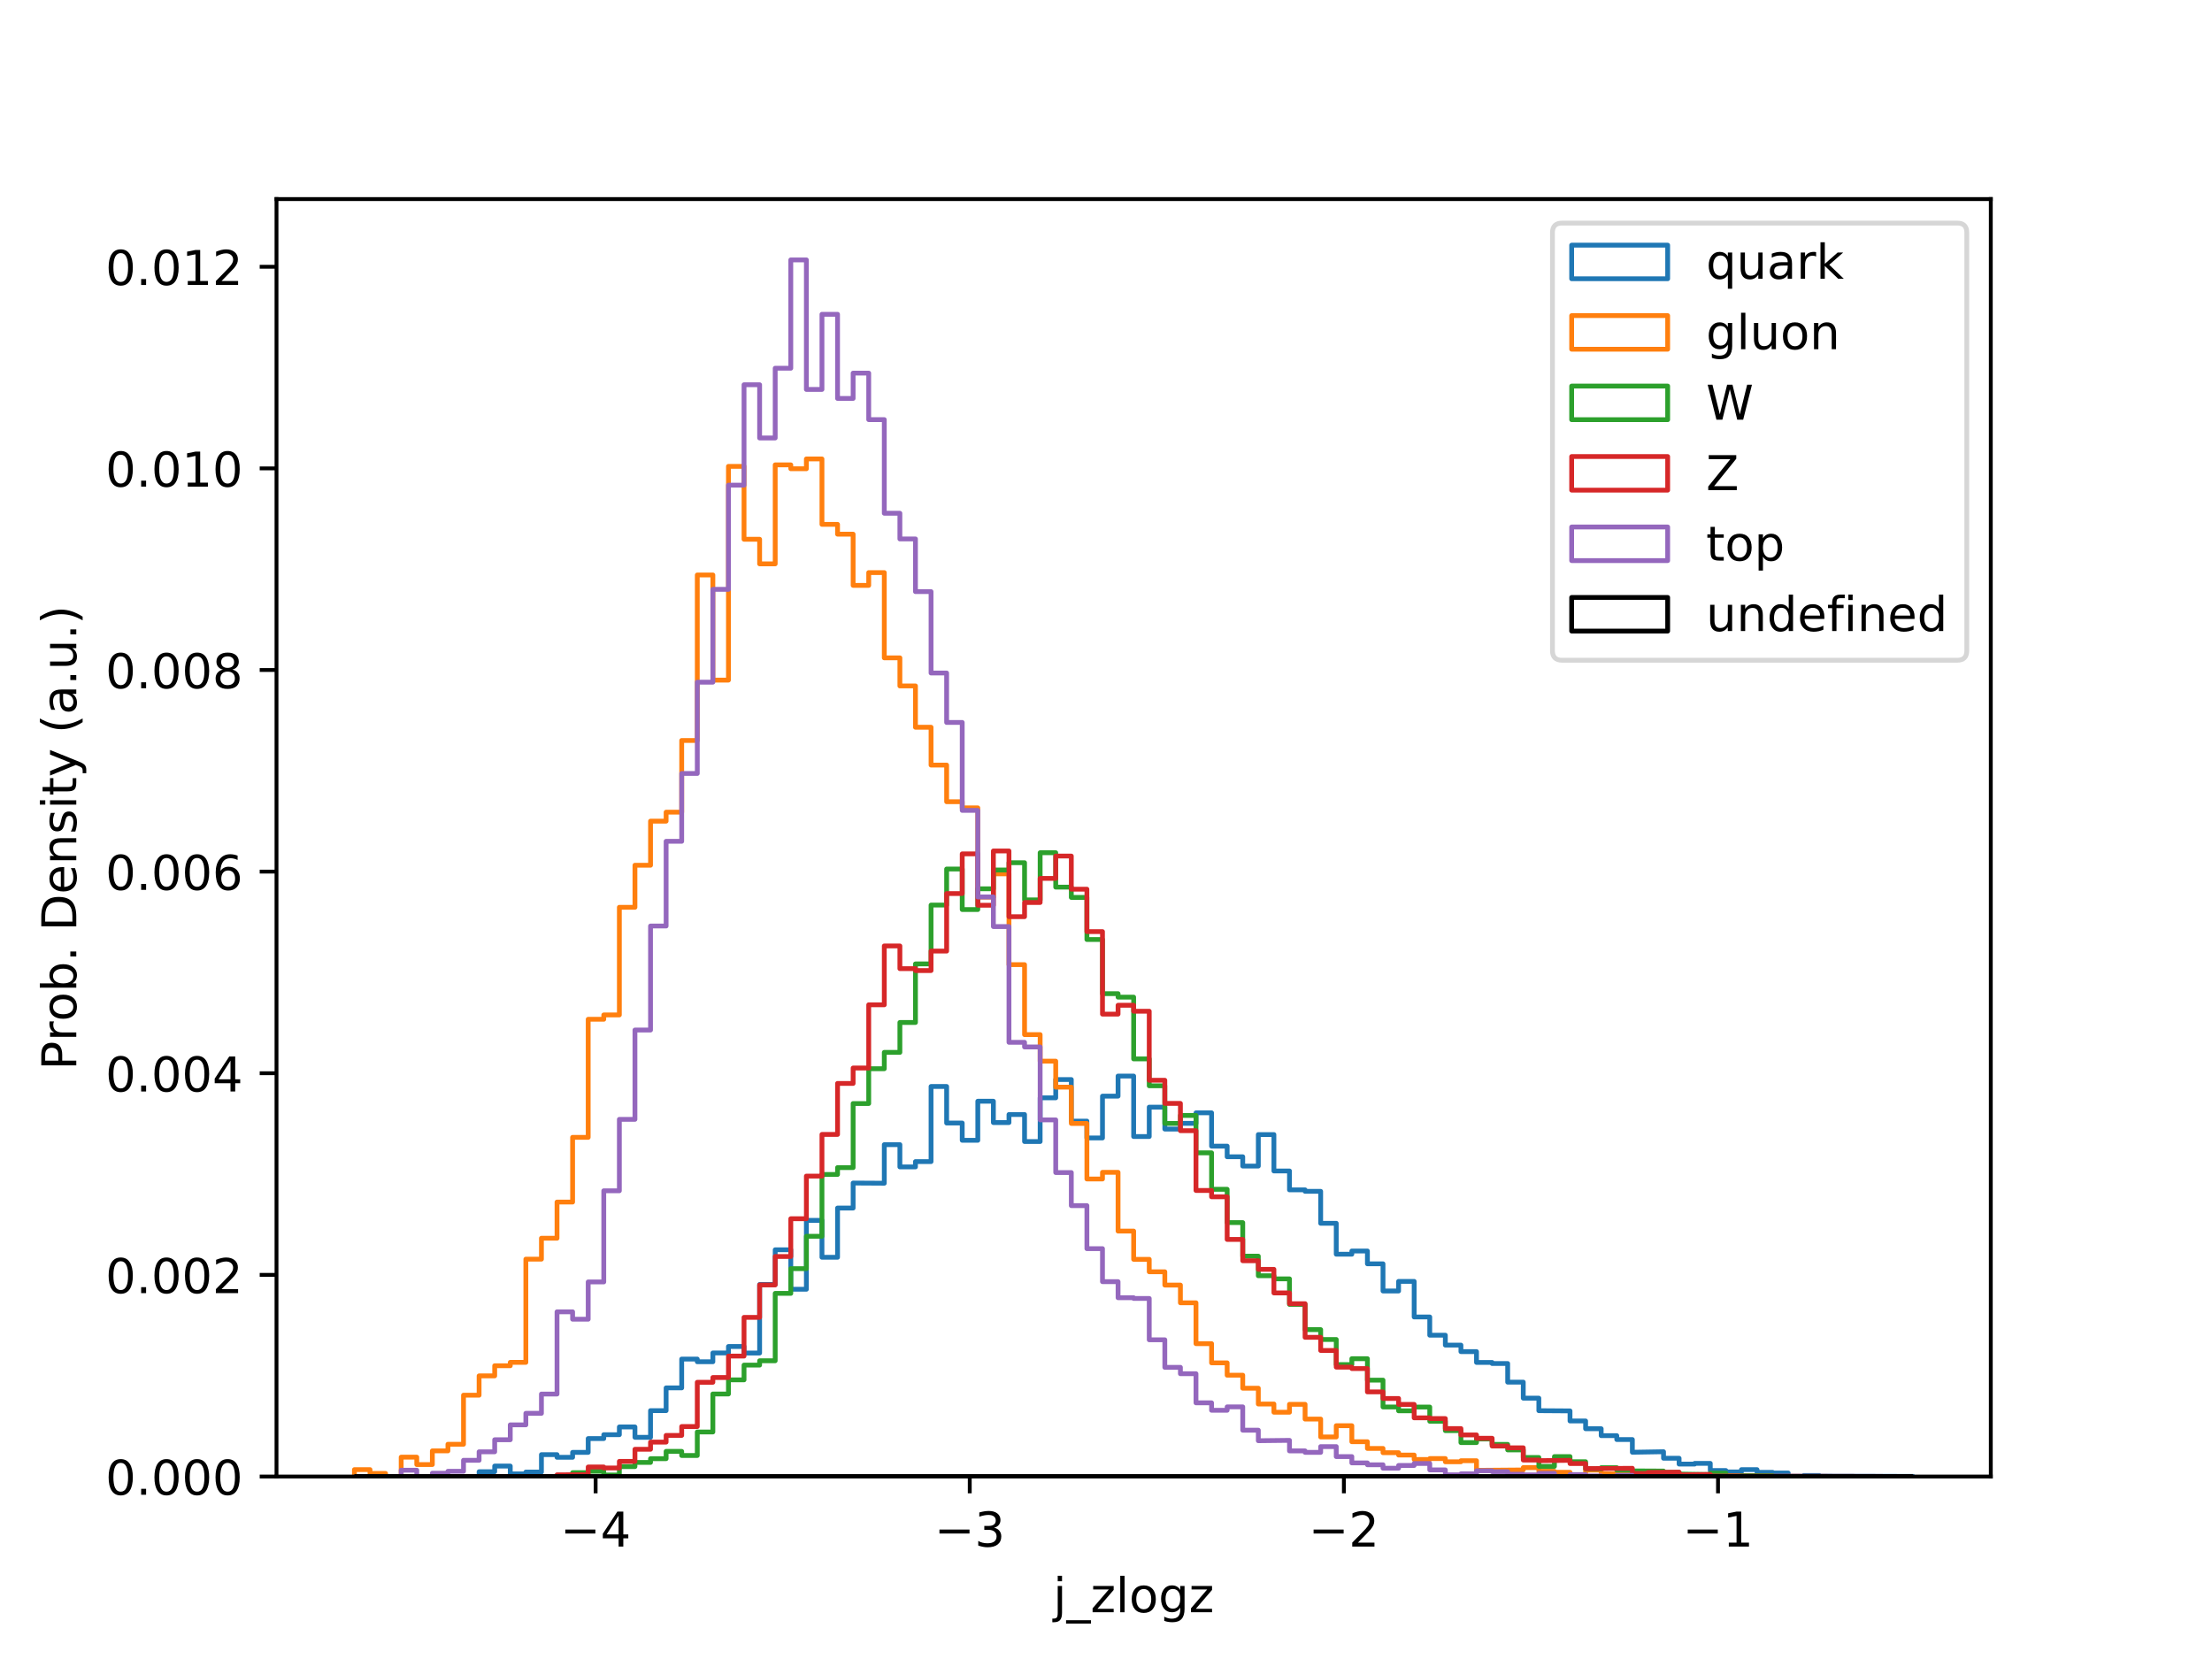 <?xml version="1.0" encoding="utf-8" standalone="no"?>
<!DOCTYPE svg PUBLIC "-//W3C//DTD SVG 1.1//EN"
  "http://www.w3.org/Graphics/SVG/1.1/DTD/svg11.dtd">
<!-- Created with matplotlib (https://matplotlib.org/) -->
<svg height="345.6pt" version="1.1" viewBox="0 0 460.8 345.6" width="460.8pt" xmlns="http://www.w3.org/2000/svg" xmlns:xlink="http://www.w3.org/1999/xlink">
 <defs>
  <style type="text/css">
*{stroke-linecap:butt;stroke-linejoin:round;}
  </style>
 </defs>
 <g id="figure_1">
  <g id="patch_1">
   <path d="M 0 345.6 
L 460.8 345.6 
L 460.8 0 
L 0 0 
z
" style="fill:#ffffff;"/>
  </g>
  <g id="axes_1">
   <g id="patch_2">
    <path d="M 57.6 307.584 
L 414.72 307.584 
L 414.72 41.472 
L 57.6 41.472 
z
" style="fill:#ffffff;"/>
   </g>
   <g id="patch_3">
    <path clip-path="url(#pee8df1a47b)" d="M 73.833 307.584 
L 99.805 307.584 
L 99.805 306.583 
L 103.052 306.583 
L 103.052 305.406 
L 106.298 305.406 
L 106.298 307.034 
L 109.545 307.034 
L 109.545 306.657 
L 112.791 306.657 
L 112.791 303.027 
L 116.038 303.027 
L 116.038 303.585 
L 119.284 303.585 
L 119.284 302.555 
L 122.531 302.555 
L 122.531 299.68 
L 125.777 299.68 
L 125.777 298.872 
L 129.024 298.872 
L 129.024 297.26 
L 132.271 297.26 
L 132.271 299.421 
L 135.517 299.421 
L 135.517 293.859 
L 138.764 293.859 
L 138.764 289.121 
L 142.01 289.121 
L 142.01 283.12 
L 145.257 283.12 
L 145.257 283.678 
L 148.503 283.678 
L 148.503 281.845 
L 151.75 281.845 
L 151.75 280.499 
L 154.996 280.499 
L 154.996 281.861 
L 158.243 281.861 
L 158.243 267.582 
L 161.489 267.582 
L 161.489 260.351 
L 164.736 260.351 
L 164.736 268.575 
L 167.983 268.575 
L 167.983 254.226 
L 171.229 254.226 
L 171.229 261.913 
L 174.476 261.913 
L 174.476 251.659 
L 177.722 251.659 
L 177.722 246.449 
L 184.215 246.486 
L 184.215 238.451 
L 187.462 238.451 
L 187.462 243.086 
L 190.708 243.086 
L 190.708 241.982 
L 193.955 241.982 
L 193.955 226.334 
L 197.201 226.334 
L 197.201 233.947 
L 200.448 233.947 
L 200.448 237.544 
L 203.695 237.544 
L 203.695 229.406 
L 206.941 229.406 
L 206.941 233.852 
L 210.188 233.852 
L 210.188 232.175 
L 213.434 232.175 
L 213.434 237.802 
L 216.681 237.802 
L 216.681 228.7 
L 219.927 228.7 
L 219.927 224.89 
L 223.174 224.89 
L 223.174 233.549 
L 226.42 233.549 
L 226.42 237.056 
L 229.667 237.056 
L 229.667 228.348 
L 232.913 228.348 
L 232.913 224.164 
L 236.16 224.164 
L 236.16 236.761 
L 239.407 236.761 
L 239.407 230.636 
L 242.653 230.636 
L 242.653 235.206 
L 245.9 235.206 
L 245.9 234.012 
L 249.146 234.012 
L 249.146 231.822 
L 252.393 231.822 
L 252.393 238.762 
L 255.639 238.762 
L 255.639 240.973 
L 258.886 240.973 
L 258.886 242.913 
L 262.132 242.913 
L 262.132 236.35 
L 265.379 236.35 
L 265.379 243.935 
L 268.625 243.935 
L 268.625 247.869 
L 271.872 247.869 
L 271.872 248.176 
L 275.119 248.176 
L 275.119 254.834 
L 278.365 254.834 
L 278.365 261.274 
L 281.612 261.274 
L 281.612 260.609 
L 284.858 260.609 
L 284.858 263.275 
L 288.105 263.275 
L 288.105 268.936 
L 291.351 268.936 
L 291.351 266.934 
L 294.598 266.934 
L 294.598 274.35 
L 297.844 274.35 
L 297.844 278.145 
L 301.091 278.145 
L 301.091 280.208 
L 304.337 280.208 
L 304.337 281.566 
L 307.584 281.566 
L 307.584 283.818 
L 310.831 283.818 
L 310.831 284.043 
L 314.077 284.043 
L 314.077 287.924 
L 317.324 287.924 
L 317.324 291.263 
L 320.57 291.263 
L 320.57 293.871 
L 327.063 293.916 
L 327.063 296.013 
L 330.31 296.013 
L 330.31 297.629 
L 333.556 297.629 
L 333.556 299.073 
L 336.803 299.073 
L 336.803 299.881 
L 340.049 299.881 
L 340.049 302.53 
L 346.543 302.42 
L 346.543 303.782 
L 349.789 303.782 
L 349.789 304.992 
L 353.036 304.992 
L 353.036 304.848 
L 356.282 304.848 
L 356.282 306.341 
L 359.529 306.341 
L 359.529 306.636 
L 362.775 306.636 
L 362.775 306.152 
L 366.022 306.152 
L 366.022 306.718 
L 369.268 306.718 
L 369.268 306.854 
L 372.515 306.854 
L 372.515 307.514 
L 375.761 307.514 
L 375.761 307.362 
L 379.008 307.362 
L 379.008 307.502 
L 398.487 307.555 
L 398.487 307.584 
" style="fill:none;stroke:#1f77b4;stroke-linejoin:miter;"/>
   </g>
   <g id="patch_4">
    <path clip-path="url(#pee8df1a47b)" d="M 73.833 307.584 
L 73.833 306.148 
L 77.079 306.148 
L 77.079 306.944 
L 80.326 306.944 
L 80.326 307.584 
L 83.572 307.584 
L 83.572 303.552 
L 86.819 303.552 
L 86.819 305.09 
L 90.065 305.09 
L 90.065 302.243 
L 93.312 302.243 
L 93.312 300.865 
L 96.559 300.865 
L 96.559 290.643 
L 99.805 290.643 
L 99.805 286.619 
L 103.052 286.619 
L 103.052 284.511 
L 106.298 284.511 
L 106.298 283.805 
L 109.545 283.805 
L 109.545 262.303 
L 112.791 262.303 
L 112.791 257.947 
L 116.038 257.947 
L 116.038 250.412 
L 119.284 250.412 
L 119.284 236.929 
L 122.531 236.929 
L 122.531 212.334 
L 125.777 212.334 
L 125.777 211.427 
L 129.024 211.427 
L 129.024 189.006 
L 132.271 189.006 
L 132.271 180.245 
L 135.517 180.245 
L 135.517 171.06 
L 138.764 171.06 
L 138.764 169.19 
L 142.01 169.19 
L 142.01 154.255 
L 145.257 154.255 
L 145.257 119.778 
L 148.503 119.778 
L 148.503 141.679 
L 151.75 141.679 
L 151.75 97.152 
L 154.996 97.152 
L 154.996 112.338 
L 158.243 112.338 
L 158.243 117.461 
L 161.489 117.461 
L 161.489 96.841 
L 164.736 96.841 
L 164.736 97.649 
L 167.983 97.649 
L 167.983 95.61 
L 171.229 95.61 
L 171.229 109.233 
L 174.476 109.233 
L 174.476 111.279 
L 177.722 111.279 
L 177.722 121.944 
L 180.969 121.944 
L 180.969 119.282 
L 184.215 119.282 
L 184.215 137.043 
L 187.462 137.043 
L 187.462 142.893 
L 190.708 142.893 
L 190.708 151.499 
L 193.955 151.499 
L 193.955 159.378 
L 197.201 159.378 
L 197.201 167.012 
L 200.448 167.012 
L 200.448 168.296 
L 203.695 168.296 
L 203.695 186.886 
L 206.941 186.886 
L 206.941 182.033 
L 210.188 182.033 
L 210.188 200.955 
L 213.434 200.955 
L 213.434 215.529 
L 216.681 215.529 
L 216.681 221.059 
L 219.927 221.059 
L 219.927 226.473 
L 223.174 226.473 
L 223.174 234.037 
L 226.42 234.037 
L 226.42 245.604 
L 229.667 245.604 
L 229.667 244.218 
L 232.913 244.218 
L 232.913 256.454 
L 236.16 256.454 
L 236.16 262.34 
L 239.407 262.34 
L 239.407 264.932 
L 242.653 264.932 
L 242.653 267.705 
L 245.9 267.705 
L 245.9 271.397 
L 249.146 271.397 
L 249.146 279.908 
L 252.393 279.908 
L 252.393 283.908 
L 255.639 283.908 
L 255.639 286.48 
L 258.886 286.48 
L 258.886 289.191 
L 262.132 289.191 
L 262.132 292.481 
L 265.379 292.481 
L 265.379 294.191 
L 268.625 294.191 
L 268.625 292.546 
L 271.872 292.546 
L 271.872 295.619 
L 275.119 295.619 
L 275.119 299.343 
L 278.365 299.343 
L 278.365 297.001 
L 281.612 297.001 
L 281.612 300.336 
L 284.858 300.336 
L 284.858 301.735 
L 288.105 301.735 
L 288.105 302.621 
L 291.351 302.621 
L 291.351 303.113 
L 294.598 303.113 
L 294.598 304.032 
L 297.844 304.032 
L 297.844 303.847 
L 301.091 303.847 
L 301.091 304.512 
L 304.337 304.512 
L 304.337 304.298 
L 307.584 304.298 
L 307.584 306.296 
L 317.324 306.218 
L 317.324 305.726 
L 320.57 305.726 
L 320.57 306.501 
L 323.817 306.501 
L 323.817 306.71 
L 327.063 306.71 
L 327.063 307.223 
L 330.31 307.223 
L 330.31 306.243 
L 333.556 306.243 
L 333.556 307.01 
L 343.296 307.104 
L 343.296 307.285 
L 346.543 307.285 
L 346.543 307.584 
L 349.789 307.584 
L 349.789 307.395 
L 356.282 307.412 
L 356.282 307.584 
L 359.529 307.584 
L 359.529 307.428 
L 366.022 307.486 
L 366.022 307.584 
L 398.487 307.584 
L 398.487 307.584 
" style="fill:none;stroke:#ff7f0e;stroke-linejoin:miter;"/>
   </g>
   <g id="patch_5">
    <path clip-path="url(#pee8df1a47b)" d="M 73.833 307.584 
L 119.284 307.584 
L 119.284 306.78 
L 122.531 306.78 
L 122.531 306.485 
L 125.777 306.485 
L 125.777 307.268 
L 129.024 307.268 
L 129.024 305.521 
L 132.271 305.521 
L 132.271 304.651 
L 135.517 304.651 
L 135.517 303.868 
L 138.764 303.868 
L 138.764 302.346 
L 142.01 302.346 
L 142.01 303.207 
L 145.257 303.207 
L 145.257 298.306 
L 148.503 298.306 
L 148.503 290.393 
L 151.75 290.393 
L 151.75 287.448 
L 154.996 287.448 
L 154.996 284.375 
L 158.243 284.375 
L 158.243 283.473 
L 161.489 283.473 
L 161.489 269.436 
L 164.736 269.436 
L 164.736 264.284 
L 167.983 264.284 
L 167.983 257.541 
L 171.229 257.541 
L 171.229 244.661 
L 174.476 244.661 
L 174.476 243.233 
L 177.722 243.233 
L 177.722 229.886 
L 180.969 229.886 
L 180.969 222.634 
L 184.215 222.634 
L 184.215 219.225 
L 187.462 219.225 
L 187.462 213.002 
L 190.708 213.002 
L 190.708 200.799 
L 193.955 200.799 
L 193.955 188.543 
L 197.201 188.543 
L 197.201 181.032 
L 200.448 181.032 
L 200.448 189.474 
L 203.695 189.474 
L 203.695 185.146 
L 206.941 185.146 
L 206.941 181.237 
L 210.188 181.237 
L 210.188 179.715 
L 213.434 179.715 
L 213.434 187.46 
L 216.681 187.46 
L 216.681 177.636 
L 219.927 177.636 
L 219.927 184.806 
L 223.174 184.806 
L 223.174 186.951 
L 226.42 186.951 
L 226.42 195.717 
L 229.667 195.717 
L 229.667 206.997 
L 232.913 206.997 
L 232.913 207.723 
L 236.16 207.723 
L 236.16 220.587 
L 239.407 220.587 
L 239.407 226.194 
L 242.653 226.194 
L 242.653 234.029 
L 245.9 234.029 
L 245.9 232.367 
L 249.146 232.367 
L 249.146 240.157 
L 252.393 240.157 
L 252.393 247.75 
L 255.639 247.75 
L 255.639 254.69 
L 258.886 254.69 
L 258.886 261.684 
L 262.132 261.684 
L 262.132 265.761 
L 265.379 265.761 
L 265.379 266.413 
L 268.625 266.413 
L 268.625 271.733 
L 271.872 271.733 
L 271.872 276.984 
L 275.119 276.984 
L 275.119 279.039 
L 278.365 279.039 
L 278.365 284.265 
L 281.612 284.265 
L 281.612 283.042 
L 284.858 283.042 
L 284.858 287.505 
L 288.105 287.505 
L 288.105 293.096 
L 291.351 293.096 
L 291.351 293.9 
L 294.598 293.9 
L 294.598 293.112 
L 297.844 293.112 
L 297.844 296.07 
L 301.091 296.07 
L 301.091 298.027 
L 304.337 298.027 
L 304.337 300.516 
L 307.584 300.516 
L 307.584 299.77 
L 310.831 299.77 
L 310.831 300.894 
L 314.077 300.894 
L 314.077 302.042 
L 317.324 302.042 
L 317.324 303.617 
L 320.57 303.617 
L 320.57 305.472 
L 323.817 305.472 
L 323.817 303.433 
L 327.063 303.433 
L 327.063 304.503 
L 330.31 304.503 
L 330.31 305.992 
L 333.556 305.992 
L 333.556 305.746 
L 336.803 305.746 
L 336.803 306.259 
L 340.049 306.259 
L 340.049 306.415 
L 346.543 306.448 
L 346.543 306.718 
L 349.789 306.718 
L 349.789 307.071 
L 356.282 307.182 
L 356.282 306.887 
L 359.529 306.887 
L 359.529 307.527 
L 362.775 307.527 
L 362.775 307.391 
L 369.268 307.408 
L 369.268 307.584 
L 398.487 307.584 
L 398.487 307.584 
" style="fill:none;stroke:#2ca02c;stroke-linejoin:miter;"/>
   </g>
   <g id="patch_6">
    <path clip-path="url(#pee8df1a47b)" d="M 73.833 307.584 
L 116.038 307.584 
L 116.038 307.235 
L 122.531 307.207 
L 122.531 305.603 
L 125.777 305.603 
L 125.777 305.808 
L 129.024 305.808 
L 129.024 304.434 
L 132.271 304.434 
L 132.271 301.911 
L 135.517 301.911 
L 135.517 300.418 
L 138.764 300.418 
L 138.764 299.019 
L 142.01 299.019 
L 142.01 297.173 
L 145.257 297.173 
L 145.257 287.956 
L 148.503 287.956 
L 148.503 286.96 
L 151.75 286.96 
L 151.75 282.497 
L 154.996 282.497 
L 154.996 274.432 
L 158.243 274.432 
L 158.243 267.673 
L 161.489 267.673 
L 161.489 261.749 
L 164.736 261.749 
L 164.736 253.882 
L 167.983 253.882 
L 167.983 245.005 
L 171.229 245.005 
L 171.229 236.322 
L 174.476 236.322 
L 174.476 225.698 
L 177.722 225.698 
L 177.722 222.486 
L 180.969 222.486 
L 180.969 209.319 
L 184.215 209.319 
L 184.215 197.058 
L 187.462 197.058 
L 187.462 201.784 
L 190.708 201.784 
L 190.708 202.186 
L 193.955 202.186 
L 193.955 198.129 
L 197.201 198.129 
L 197.201 186.147 
L 200.448 186.147 
L 200.448 177.878 
L 203.695 177.878 
L 203.695 188.576 
L 206.941 188.576 
L 206.941 177.271 
L 210.188 177.271 
L 210.188 190.959 
L 213.434 190.959 
L 213.434 188.005 
L 216.681 188.005 
L 216.681 182.989 
L 219.927 182.989 
L 219.927 178.333 
L 223.174 178.333 
L 223.174 185.233 
L 226.42 185.233 
L 226.42 194.072 
L 229.667 194.072 
L 229.667 211.259 
L 232.913 211.259 
L 232.913 209.413 
L 236.16 209.413 
L 236.16 210.656 
L 239.407 210.656 
L 239.407 225.037 
L 242.653 225.037 
L 242.653 229.861 
L 245.9 229.861 
L 245.9 235.546 
L 249.146 235.546 
L 249.146 247.996 
L 252.393 247.996 
L 252.393 249.317 
L 255.639 249.317 
L 255.639 258.197 
L 258.886 258.197 
L 258.886 262.635 
L 262.132 262.635 
L 262.132 264.428 
L 265.379 264.428 
L 265.379 269.342 
L 268.625 269.342 
L 268.625 271.582 
L 271.872 271.582 
L 271.872 278.588 
L 275.119 278.588 
L 275.119 281.328 
L 278.365 281.328 
L 278.365 284.798 
L 281.612 284.798 
L 281.612 285.097 
L 284.858 285.097 
L 284.858 289.954 
L 288.105 289.954 
L 288.105 291.328 
L 291.351 291.328 
L 291.351 292.567 
L 294.598 292.567 
L 294.598 295.364 
L 297.844 295.364 
L 297.844 295.516 
L 301.091 295.516 
L 301.091 297.596 
L 304.337 297.596 
L 304.337 298.921 
L 307.584 298.921 
L 307.584 299.618 
L 310.831 299.618 
L 310.831 301.234 
L 314.077 301.234 
L 314.077 301.599 
L 317.324 301.599 
L 317.324 304.151 
L 320.57 304.151 
L 320.57 304.282 
L 327.063 304.212 
L 327.063 304.885 
L 330.31 304.885 
L 330.31 305.939 
L 340.049 305.874 
L 340.049 306.952 
L 343.296 306.952 
L 343.296 306.739 
L 349.789 306.677 
L 349.789 307.244 
L 356.282 307.149 
L 356.282 307.494 
L 398.487 307.584 
L 398.487 307.584 
" style="fill:none;stroke:#d62728;stroke-linejoin:miter;"/>
   </g>
   <g id="patch_7">
    <path clip-path="url(#pee8df1a47b)" d="M 73.833 307.584 
L 83.572 307.584 
L 83.572 306.271 
L 86.819 306.271 
L 86.819 307.584 
L 90.065 307.584 
L 90.065 306.895 
L 93.312 306.895 
L 93.312 306.497 
L 96.559 306.497 
L 96.559 304.204 
L 99.805 304.204 
L 99.805 302.436 
L 103.052 302.436 
L 103.052 299.926 
L 106.298 299.926 
L 106.298 296.821 
L 109.545 296.821 
L 109.545 294.421 
L 112.791 294.421 
L 112.791 290.405 
L 116.038 290.405 
L 116.038 273.276 
L 119.284 273.276 
L 119.284 274.818 
L 122.531 274.818 
L 122.531 267.049 
L 125.777 267.049 
L 125.777 248.061 
L 129.024 248.061 
L 129.024 233.18 
L 132.271 233.18 
L 132.271 214.573 
L 135.517 214.573 
L 135.517 192.907 
L 138.764 192.907 
L 138.764 175.261 
L 142.01 175.261 
L 142.01 161.13 
L 145.257 161.13 
L 145.257 142.109 
L 148.503 142.109 
L 148.503 122.769 
L 151.75 122.769 
L 151.75 101.066 
L 154.996 101.066 
L 154.996 80.15 
L 158.243 80.15 
L 158.243 91.237 
L 161.489 91.237 
L 161.489 76.709 
L 164.736 76.709 
L 164.736 54.144 
L 167.983 54.144 
L 167.983 81.126 
L 171.229 81.126 
L 171.229 65.473 
L 174.476 65.473 
L 174.476 82.997 
L 177.722 82.997 
L 177.722 77.73 
L 180.969 77.73 
L 180.969 87.415 
L 184.215 87.415 
L 184.215 106.919 
L 187.462 106.919 
L 187.462 112.272 
L 190.708 112.272 
L 190.708 123.245 
L 193.955 123.245 
L 193.955 140.202 
L 197.201 140.202 
L 197.201 150.498 
L 200.448 150.498 
L 200.448 168.821 
L 203.695 168.821 
L 203.695 186.853 
L 206.941 186.853 
L 206.941 193.018 
L 210.188 193.018 
L 210.188 217.133 
L 213.434 217.133 
L 213.434 218.101 
L 216.681 218.101 
L 216.681 233.29 
L 219.927 233.29 
L 219.927 244.263 
L 223.174 244.263 
L 223.174 251.154 
L 226.42 251.154 
L 226.42 260.117 
L 229.667 260.117 
L 229.667 266.992 
L 232.913 266.992 
L 232.913 270.339 
L 236.16 270.339 
L 236.16 270.491 
L 239.407 270.491 
L 239.407 279.105 
L 242.653 279.105 
L 242.653 284.843 
L 245.9 284.843 
L 245.9 286.172 
L 249.146 286.172 
L 249.146 292.235 
L 252.393 292.235 
L 252.393 293.785 
L 255.639 293.785 
L 255.639 293.076 
L 258.886 293.076 
L 258.886 297.936 
L 262.132 297.936 
L 262.132 300.127 
L 268.625 300.053 
L 268.625 302.247 
L 271.872 302.247 
L 271.872 302.555 
L 275.119 302.555 
L 275.119 301.353 
L 278.365 301.353 
L 278.365 303.433 
L 281.612 303.433 
L 281.612 304.75 
L 284.858 304.75 
L 284.858 305.139 
L 288.105 305.139 
L 288.105 305.853 
L 291.351 305.853 
L 291.351 305.283 
L 294.598 305.283 
L 294.598 304.869 
L 297.844 304.869 
L 297.844 306.206 
L 301.091 306.206 
L 301.091 307.231 
L 304.337 307.231 
L 304.337 307.026 
L 307.584 307.026 
L 307.584 306.386 
L 310.831 306.386 
L 310.831 306.563 
L 314.077 306.563 
L 314.077 307.112 
L 317.324 307.112 
L 317.324 307.239 
L 320.57 307.239 
L 320.57 306.932 
L 323.817 306.932 
L 323.817 307.584 
L 327.063 307.584 
L 327.063 307.178 
L 330.31 307.178 
L 330.31 307.469 
L 333.556 307.469 
L 333.556 307.584 
L 336.803 307.584 
L 336.803 307.342 
L 340.049 307.342 
L 340.049 307.584 
L 398.487 307.584 
L 398.487 307.584 
" style="fill:none;stroke:#9467bd;stroke-linejoin:miter;"/>
   </g>
   <g id="patch_8">
    <path clip-path="url(#pee8df1a47b)" d="M 73.833 307.584 
L 398.487 307.584 
L 398.487 307.584 
" style="fill:none;stroke:#000000;stroke-linejoin:miter;"/>
   </g>
   <g id="matplotlib.axis_1">
    <g id="xtick_1">
     <g id="line2d_1">
      <defs>
       <path d="M 0 0 
L 0 3.5 
" id="m08883a628c" style="stroke:#000000;stroke-width:0.8;"/>
      </defs>
      <g>
       <use style="stroke:#000000;stroke-width:0.8;" x="124.078" xlink:href="#m08883a628c" y="307.584"/>
      </g>
     </g>
     <g id="text_1">
      <!-- −4 -->
      <defs>
       <path d="M 10.594 35.5 
L 73.188 35.5 
L 73.188 27.203 
L 10.594 27.203 
z
" id="DejaVuSans-8722"/>
       <path d="M 37.797 64.312 
L 12.891 25.391 
L 37.797 25.391 
z
M 35.203 72.906 
L 47.609 72.906 
L 47.609 25.391 
L 58.016 25.391 
L 58.016 17.188 
L 47.609 17.188 
L 47.609 0 
L 37.797 0 
L 37.797 17.188 
L 4.891 17.188 
L 4.891 26.703 
z
" id="DejaVuSans-52"/>
      </defs>
      <g transform="translate(116.707 322.182)scale(0.1 -0.1)">
       <use xlink:href="#DejaVuSans-8722"/>
       <use x="83.789" xlink:href="#DejaVuSans-52"/>
      </g>
     </g>
    </g>
    <g id="xtick_2">
     <g id="line2d_2">
      <g>
       <use style="stroke:#000000;stroke-width:0.8;" x="202.017" xlink:href="#m08883a628c" y="307.584"/>
      </g>
     </g>
     <g id="text_2">
      <!-- −3 -->
      <defs>
       <path d="M 40.578 39.312 
Q 47.656 37.797 51.625 33 
Q 55.609 28.219 55.609 21.188 
Q 55.609 10.406 48.188 4.484 
Q 40.766 -1.422 27.094 -1.422 
Q 22.516 -1.422 17.656 -0.516 
Q 12.797 0.391 7.625 2.203 
L 7.625 11.719 
Q 11.719 9.328 16.594 8.109 
Q 21.484 6.891 26.812 6.891 
Q 36.078 6.891 40.938 10.547 
Q 45.797 14.203 45.797 21.188 
Q 45.797 27.641 41.281 31.266 
Q 36.766 34.906 28.719 34.906 
L 20.219 34.906 
L 20.219 43.016 
L 29.109 43.016 
Q 36.375 43.016 40.234 45.922 
Q 44.094 48.828 44.094 54.297 
Q 44.094 59.906 40.109 62.906 
Q 36.141 65.922 28.719 65.922 
Q 24.656 65.922 20.016 65.031 
Q 15.375 64.156 9.812 62.312 
L 9.812 71.094 
Q 15.438 72.656 20.344 73.438 
Q 25.25 74.219 29.594 74.219 
Q 40.828 74.219 47.359 69.109 
Q 53.906 64.016 53.906 55.328 
Q 53.906 49.266 50.438 45.094 
Q 46.969 40.922 40.578 39.312 
z
" id="DejaVuSans-51"/>
      </defs>
      <g transform="translate(194.646 322.182)scale(0.1 -0.1)">
       <use xlink:href="#DejaVuSans-8722"/>
       <use x="83.789" xlink:href="#DejaVuSans-51"/>
      </g>
     </g>
    </g>
    <g id="xtick_3">
     <g id="line2d_3">
      <g>
       <use style="stroke:#000000;stroke-width:0.8;" x="279.956" xlink:href="#m08883a628c" y="307.584"/>
      </g>
     </g>
     <g id="text_3">
      <!-- −2 -->
      <defs>
       <path d="M 19.188 8.297 
L 53.609 8.297 
L 53.609 0 
L 7.328 0 
L 7.328 8.297 
Q 12.938 14.109 22.625 23.891 
Q 32.328 33.688 34.812 36.531 
Q 39.547 41.844 41.422 45.531 
Q 43.312 49.219 43.312 52.781 
Q 43.312 58.594 39.234 62.25 
Q 35.156 65.922 28.609 65.922 
Q 23.969 65.922 18.812 64.312 
Q 13.672 62.703 7.812 59.422 
L 7.812 69.391 
Q 13.766 71.781 18.938 73 
Q 24.125 74.219 28.422 74.219 
Q 39.75 74.219 46.484 68.547 
Q 53.219 62.891 53.219 53.422 
Q 53.219 48.922 51.531 44.891 
Q 49.859 40.875 45.406 35.406 
Q 44.188 33.984 37.641 27.219 
Q 31.109 20.453 19.188 8.297 
z
" id="DejaVuSans-50"/>
      </defs>
      <g transform="translate(272.585 322.182)scale(0.1 -0.1)">
       <use xlink:href="#DejaVuSans-8722"/>
       <use x="83.789" xlink:href="#DejaVuSans-50"/>
      </g>
     </g>
    </g>
    <g id="xtick_4">
     <g id="line2d_4">
      <g>
       <use style="stroke:#000000;stroke-width:0.8;" x="357.895" xlink:href="#m08883a628c" y="307.584"/>
      </g>
     </g>
     <g id="text_4">
      <!-- −1 -->
      <defs>
       <path d="M 12.406 8.297 
L 28.516 8.297 
L 28.516 63.922 
L 10.984 60.406 
L 10.984 69.391 
L 28.422 72.906 
L 38.281 72.906 
L 38.281 8.297 
L 54.391 8.297 
L 54.391 0 
L 12.406 0 
z
" id="DejaVuSans-49"/>
      </defs>
      <g transform="translate(350.524 322.182)scale(0.1 -0.1)">
       <use xlink:href="#DejaVuSans-8722"/>
       <use x="83.789" xlink:href="#DejaVuSans-49"/>
      </g>
     </g>
    </g>
    <g id="text_5">
     <!-- j_zlogz -->
     <defs>
      <path d="M 9.422 54.688 
L 18.406 54.688 
L 18.406 -0.984 
Q 18.406 -11.422 14.422 -16.109 
Q 10.453 -20.797 1.609 -20.797 
L -1.812 -20.797 
L -1.812 -13.188 
L 0.594 -13.188 
Q 5.719 -13.188 7.562 -10.812 
Q 9.422 -8.453 9.422 -0.984 
z
M 9.422 75.984 
L 18.406 75.984 
L 18.406 64.594 
L 9.422 64.594 
z
" id="DejaVuSans-106"/>
      <path d="M 50.984 -16.609 
L 50.984 -23.578 
L -0.984 -23.578 
L -0.984 -16.609 
z
" id="DejaVuSans-95"/>
      <path d="M 5.516 54.688 
L 48.188 54.688 
L 48.188 46.484 
L 14.406 7.172 
L 48.188 7.172 
L 48.188 0 
L 4.297 0 
L 4.297 8.203 
L 38.094 47.516 
L 5.516 47.516 
z
" id="DejaVuSans-122"/>
      <path d="M 9.422 75.984 
L 18.406 75.984 
L 18.406 0 
L 9.422 0 
z
" id="DejaVuSans-108"/>
      <path d="M 30.609 48.391 
Q 23.391 48.391 19.188 42.75 
Q 14.984 37.109 14.984 27.297 
Q 14.984 17.484 19.156 11.844 
Q 23.344 6.203 30.609 6.203 
Q 37.797 6.203 41.984 11.859 
Q 46.188 17.531 46.188 27.297 
Q 46.188 37.016 41.984 42.703 
Q 37.797 48.391 30.609 48.391 
z
M 30.609 56 
Q 42.328 56 49.016 48.375 
Q 55.719 40.766 55.719 27.297 
Q 55.719 13.875 49.016 6.219 
Q 42.328 -1.422 30.609 -1.422 
Q 18.844 -1.422 12.172 6.219 
Q 5.516 13.875 5.516 27.297 
Q 5.516 40.766 12.172 48.375 
Q 18.844 56 30.609 56 
z
" id="DejaVuSans-111"/>
      <path d="M 45.406 27.984 
Q 45.406 37.75 41.375 43.109 
Q 37.359 48.484 30.078 48.484 
Q 22.859 48.484 18.828 43.109 
Q 14.797 37.75 14.797 27.984 
Q 14.797 18.266 18.828 12.891 
Q 22.859 7.516 30.078 7.516 
Q 37.359 7.516 41.375 12.891 
Q 45.406 18.266 45.406 27.984 
z
M 54.391 6.781 
Q 54.391 -7.172 48.188 -13.984 
Q 42 -20.797 29.203 -20.797 
Q 24.469 -20.797 20.266 -20.094 
Q 16.062 -19.391 12.109 -17.922 
L 12.109 -9.188 
Q 16.062 -11.328 19.922 -12.344 
Q 23.781 -13.375 27.781 -13.375 
Q 36.625 -13.375 41.016 -8.766 
Q 45.406 -4.156 45.406 5.172 
L 45.406 9.625 
Q 42.625 4.781 38.281 2.391 
Q 33.938 0 27.875 0 
Q 17.828 0 11.672 7.656 
Q 5.516 15.328 5.516 27.984 
Q 5.516 40.672 11.672 48.328 
Q 17.828 56 27.875 56 
Q 33.938 56 38.281 53.609 
Q 42.625 51.219 45.406 46.391 
L 45.406 54.688 
L 54.391 54.688 
z
" id="DejaVuSans-103"/>
     </defs>
     <g transform="translate(219.4 335.861)scale(0.1 -0.1)">
      <use xlink:href="#DejaVuSans-106"/>
      <use x="27.783" xlink:href="#DejaVuSans-95"/>
      <use x="77.783" xlink:href="#DejaVuSans-122"/>
      <use x="130.273" xlink:href="#DejaVuSans-108"/>
      <use x="158.057" xlink:href="#DejaVuSans-111"/>
      <use x="219.238" xlink:href="#DejaVuSans-103"/>
      <use x="282.715" xlink:href="#DejaVuSans-122"/>
     </g>
    </g>
   </g>
   <g id="matplotlib.axis_2">
    <g id="ytick_1">
     <g id="line2d_5">
      <defs>
       <path d="M 0 0 
L -3.5 0 
" id="ma859e1e978" style="stroke:#000000;stroke-width:0.8;"/>
      </defs>
      <g>
       <use style="stroke:#000000;stroke-width:0.8;" x="57.6" xlink:href="#ma859e1e978" y="307.584"/>
      </g>
     </g>
     <g id="text_6">
      <!-- 0.000 -->
      <defs>
       <path d="M 31.781 66.406 
Q 24.172 66.406 20.328 58.906 
Q 16.5 51.422 16.5 36.375 
Q 16.5 21.391 20.328 13.891 
Q 24.172 6.391 31.781 6.391 
Q 39.453 6.391 43.281 13.891 
Q 47.125 21.391 47.125 36.375 
Q 47.125 51.422 43.281 58.906 
Q 39.453 66.406 31.781 66.406 
z
M 31.781 74.219 
Q 44.047 74.219 50.516 64.516 
Q 56.984 54.828 56.984 36.375 
Q 56.984 17.969 50.516 8.266 
Q 44.047 -1.422 31.781 -1.422 
Q 19.531 -1.422 13.062 8.266 
Q 6.594 17.969 6.594 36.375 
Q 6.594 54.828 13.062 64.516 
Q 19.531 74.219 31.781 74.219 
z
" id="DejaVuSans-48"/>
       <path d="M 10.688 12.406 
L 21 12.406 
L 21 0 
L 10.688 0 
z
" id="DejaVuSans-46"/>
      </defs>
      <g transform="translate(21.972 311.383)scale(0.1 -0.1)">
       <use xlink:href="#DejaVuSans-48"/>
       <use x="63.623" xlink:href="#DejaVuSans-46"/>
       <use x="95.41" xlink:href="#DejaVuSans-48"/>
       <use x="159.033" xlink:href="#DejaVuSans-48"/>
       <use x="222.656" xlink:href="#DejaVuSans-48"/>
      </g>
     </g>
    </g>
    <g id="ytick_2">
     <g id="line2d_6">
      <g>
       <use style="stroke:#000000;stroke-width:0.8;" x="57.6" xlink:href="#ma859e1e978" y="265.581"/>
      </g>
     </g>
     <g id="text_7">
      <!-- 0.002 -->
      <g transform="translate(21.972 269.381)scale(0.1 -0.1)">
       <use xlink:href="#DejaVuSans-48"/>
       <use x="63.623" xlink:href="#DejaVuSans-46"/>
       <use x="95.41" xlink:href="#DejaVuSans-48"/>
       <use x="159.033" xlink:href="#DejaVuSans-48"/>
       <use x="222.656" xlink:href="#DejaVuSans-50"/>
      </g>
     </g>
    </g>
    <g id="ytick_3">
     <g id="line2d_7">
      <g>
       <use style="stroke:#000000;stroke-width:0.8;" x="57.6" xlink:href="#ma859e1e978" y="223.579"/>
      </g>
     </g>
     <g id="text_8">
      <!-- 0.004 -->
      <g transform="translate(21.972 227.378)scale(0.1 -0.1)">
       <use xlink:href="#DejaVuSans-48"/>
       <use x="63.623" xlink:href="#DejaVuSans-46"/>
       <use x="95.41" xlink:href="#DejaVuSans-48"/>
       <use x="159.033" xlink:href="#DejaVuSans-48"/>
       <use x="222.656" xlink:href="#DejaVuSans-52"/>
      </g>
     </g>
    </g>
    <g id="ytick_4">
     <g id="line2d_8">
      <g>
       <use style="stroke:#000000;stroke-width:0.8;" x="57.6" xlink:href="#ma859e1e978" y="181.576"/>
      </g>
     </g>
     <g id="text_9">
      <!-- 0.006 -->
      <defs>
       <path d="M 33.016 40.375 
Q 26.375 40.375 22.484 35.828 
Q 18.609 31.297 18.609 23.391 
Q 18.609 15.531 22.484 10.953 
Q 26.375 6.391 33.016 6.391 
Q 39.656 6.391 43.531 10.953 
Q 47.406 15.531 47.406 23.391 
Q 47.406 31.297 43.531 35.828 
Q 39.656 40.375 33.016 40.375 
z
M 52.594 71.297 
L 52.594 62.312 
Q 48.875 64.062 45.094 64.984 
Q 41.312 65.922 37.594 65.922 
Q 27.828 65.922 22.672 59.328 
Q 17.531 52.734 16.797 39.406 
Q 19.672 43.656 24.016 45.922 
Q 28.375 48.188 33.594 48.188 
Q 44.578 48.188 50.953 41.516 
Q 57.328 34.859 57.328 23.391 
Q 57.328 12.156 50.688 5.359 
Q 44.047 -1.422 33.016 -1.422 
Q 20.359 -1.422 13.672 8.266 
Q 6.984 17.969 6.984 36.375 
Q 6.984 53.656 15.188 63.938 
Q 23.391 74.219 37.203 74.219 
Q 40.922 74.219 44.703 73.484 
Q 48.484 72.75 52.594 71.297 
z
" id="DejaVuSans-54"/>
      </defs>
      <g transform="translate(21.972 185.375)scale(0.1 -0.1)">
       <use xlink:href="#DejaVuSans-48"/>
       <use x="63.623" xlink:href="#DejaVuSans-46"/>
       <use x="95.41" xlink:href="#DejaVuSans-48"/>
       <use x="159.033" xlink:href="#DejaVuSans-48"/>
       <use x="222.656" xlink:href="#DejaVuSans-54"/>
      </g>
     </g>
    </g>
    <g id="ytick_5">
     <g id="line2d_9">
      <g>
       <use style="stroke:#000000;stroke-width:0.8;" x="57.6" xlink:href="#ma859e1e978" y="139.573"/>
      </g>
     </g>
     <g id="text_10">
      <!-- 0.008 -->
      <defs>
       <path d="M 31.781 34.625 
Q 24.75 34.625 20.719 30.859 
Q 16.703 27.094 16.703 20.516 
Q 16.703 13.922 20.719 10.156 
Q 24.75 6.391 31.781 6.391 
Q 38.812 6.391 42.859 10.172 
Q 46.922 13.969 46.922 20.516 
Q 46.922 27.094 42.891 30.859 
Q 38.875 34.625 31.781 34.625 
z
M 21.922 38.812 
Q 15.578 40.375 12.031 44.719 
Q 8.5 49.078 8.5 55.328 
Q 8.5 64.062 14.719 69.141 
Q 20.953 74.219 31.781 74.219 
Q 42.672 74.219 48.875 69.141 
Q 55.078 64.062 55.078 55.328 
Q 55.078 49.078 51.531 44.719 
Q 48 40.375 41.703 38.812 
Q 48.828 37.156 52.797 32.312 
Q 56.781 27.484 56.781 20.516 
Q 56.781 9.906 50.312 4.234 
Q 43.844 -1.422 31.781 -1.422 
Q 19.734 -1.422 13.25 4.234 
Q 6.781 9.906 6.781 20.516 
Q 6.781 27.484 10.781 32.312 
Q 14.797 37.156 21.922 38.812 
z
M 18.312 54.391 
Q 18.312 48.734 21.844 45.562 
Q 25.391 42.391 31.781 42.391 
Q 38.141 42.391 41.719 45.562 
Q 45.312 48.734 45.312 54.391 
Q 45.312 60.062 41.719 63.234 
Q 38.141 66.406 31.781 66.406 
Q 25.391 66.406 21.844 63.234 
Q 18.312 60.062 18.312 54.391 
z
" id="DejaVuSans-56"/>
      </defs>
      <g transform="translate(21.972 143.372)scale(0.1 -0.1)">
       <use xlink:href="#DejaVuSans-48"/>
       <use x="63.623" xlink:href="#DejaVuSans-46"/>
       <use x="95.41" xlink:href="#DejaVuSans-48"/>
       <use x="159.033" xlink:href="#DejaVuSans-48"/>
       <use x="222.656" xlink:href="#DejaVuSans-56"/>
      </g>
     </g>
    </g>
    <g id="ytick_6">
     <g id="line2d_10">
      <g>
       <use style="stroke:#000000;stroke-width:0.8;" x="57.6" xlink:href="#ma859e1e978" y="97.57"/>
      </g>
     </g>
     <g id="text_11">
      <!-- 0.010 -->
      <g transform="translate(21.972 101.37)scale(0.1 -0.1)">
       <use xlink:href="#DejaVuSans-48"/>
       <use x="63.623" xlink:href="#DejaVuSans-46"/>
       <use x="95.41" xlink:href="#DejaVuSans-48"/>
       <use x="159.033" xlink:href="#DejaVuSans-49"/>
       <use x="222.656" xlink:href="#DejaVuSans-48"/>
      </g>
     </g>
    </g>
    <g id="ytick_7">
     <g id="line2d_11">
      <g>
       <use style="stroke:#000000;stroke-width:0.8;" x="57.6" xlink:href="#ma859e1e978" y="55.568"/>
      </g>
     </g>
     <g id="text_12">
      <!-- 0.012 -->
      <g transform="translate(21.972 59.367)scale(0.1 -0.1)">
       <use xlink:href="#DejaVuSans-48"/>
       <use x="63.623" xlink:href="#DejaVuSans-46"/>
       <use x="95.41" xlink:href="#DejaVuSans-48"/>
       <use x="159.033" xlink:href="#DejaVuSans-49"/>
       <use x="222.656" xlink:href="#DejaVuSans-50"/>
      </g>
     </g>
    </g>
    <g id="text_13">
     <!-- Prob. Density (a.u.) -->
     <defs>
      <path d="M 19.672 64.797 
L 19.672 37.406 
L 32.078 37.406 
Q 38.969 37.406 42.719 40.969 
Q 46.484 44.531 46.484 51.125 
Q 46.484 57.672 42.719 61.234 
Q 38.969 64.797 32.078 64.797 
z
M 9.812 72.906 
L 32.078 72.906 
Q 44.344 72.906 50.609 67.359 
Q 56.891 61.812 56.891 51.125 
Q 56.891 40.328 50.609 34.812 
Q 44.344 29.297 32.078 29.297 
L 19.672 29.297 
L 19.672 0 
L 9.812 0 
z
" id="DejaVuSans-80"/>
      <path d="M 41.109 46.297 
Q 39.594 47.172 37.812 47.578 
Q 36.031 48 33.891 48 
Q 26.266 48 22.188 43.047 
Q 18.109 38.094 18.109 28.812 
L 18.109 0 
L 9.078 0 
L 9.078 54.688 
L 18.109 54.688 
L 18.109 46.188 
Q 20.953 51.172 25.484 53.578 
Q 30.031 56 36.531 56 
Q 37.453 56 38.578 55.875 
Q 39.703 55.766 41.062 55.516 
z
" id="DejaVuSans-114"/>
      <path d="M 48.688 27.297 
Q 48.688 37.203 44.609 42.844 
Q 40.531 48.484 33.406 48.484 
Q 26.266 48.484 22.188 42.844 
Q 18.109 37.203 18.109 27.297 
Q 18.109 17.391 22.188 11.75 
Q 26.266 6.109 33.406 6.109 
Q 40.531 6.109 44.609 11.75 
Q 48.688 17.391 48.688 27.297 
z
M 18.109 46.391 
Q 20.953 51.266 25.266 53.625 
Q 29.594 56 35.594 56 
Q 45.562 56 51.781 48.094 
Q 58.016 40.188 58.016 27.297 
Q 58.016 14.406 51.781 6.484 
Q 45.562 -1.422 35.594 -1.422 
Q 29.594 -1.422 25.266 0.953 
Q 20.953 3.328 18.109 8.203 
L 18.109 0 
L 9.078 0 
L 9.078 75.984 
L 18.109 75.984 
z
" id="DejaVuSans-98"/>
      <path id="DejaVuSans-32"/>
      <path d="M 19.672 64.797 
L 19.672 8.109 
L 31.594 8.109 
Q 46.688 8.109 53.688 14.938 
Q 60.688 21.781 60.688 36.531 
Q 60.688 51.172 53.688 57.984 
Q 46.688 64.797 31.594 64.797 
z
M 9.812 72.906 
L 30.078 72.906 
Q 51.266 72.906 61.172 64.094 
Q 71.094 55.281 71.094 36.531 
Q 71.094 17.672 61.125 8.828 
Q 51.172 0 30.078 0 
L 9.812 0 
z
" id="DejaVuSans-68"/>
      <path d="M 56.203 29.594 
L 56.203 25.203 
L 14.891 25.203 
Q 15.484 15.922 20.484 11.062 
Q 25.484 6.203 34.422 6.203 
Q 39.594 6.203 44.453 7.469 
Q 49.312 8.734 54.109 11.281 
L 54.109 2.781 
Q 49.266 0.734 44.188 -0.344 
Q 39.109 -1.422 33.891 -1.422 
Q 20.797 -1.422 13.156 6.188 
Q 5.516 13.812 5.516 26.812 
Q 5.516 40.234 12.766 48.109 
Q 20.016 56 32.328 56 
Q 43.359 56 49.781 48.891 
Q 56.203 41.797 56.203 29.594 
z
M 47.219 32.234 
Q 47.125 39.594 43.094 43.984 
Q 39.062 48.391 32.422 48.391 
Q 24.906 48.391 20.391 44.141 
Q 15.875 39.891 15.188 32.172 
z
" id="DejaVuSans-101"/>
      <path d="M 54.891 33.016 
L 54.891 0 
L 45.906 0 
L 45.906 32.719 
Q 45.906 40.484 42.875 44.328 
Q 39.844 48.188 33.797 48.188 
Q 26.516 48.188 22.312 43.547 
Q 18.109 38.922 18.109 30.906 
L 18.109 0 
L 9.078 0 
L 9.078 54.688 
L 18.109 54.688 
L 18.109 46.188 
Q 21.344 51.125 25.703 53.562 
Q 30.078 56 35.797 56 
Q 45.219 56 50.047 50.172 
Q 54.891 44.344 54.891 33.016 
z
" id="DejaVuSans-110"/>
      <path d="M 44.281 53.078 
L 44.281 44.578 
Q 40.484 46.531 36.375 47.5 
Q 32.281 48.484 27.875 48.484 
Q 21.188 48.484 17.844 46.438 
Q 14.5 44.391 14.5 40.281 
Q 14.5 37.156 16.891 35.375 
Q 19.281 33.594 26.516 31.984 
L 29.594 31.297 
Q 39.156 29.25 43.188 25.516 
Q 47.219 21.781 47.219 15.094 
Q 47.219 7.469 41.188 3.016 
Q 35.156 -1.422 24.609 -1.422 
Q 20.219 -1.422 15.453 -0.562 
Q 10.688 0.297 5.422 2 
L 5.422 11.281 
Q 10.406 8.688 15.234 7.391 
Q 20.062 6.109 24.812 6.109 
Q 31.156 6.109 34.562 8.281 
Q 37.984 10.453 37.984 14.406 
Q 37.984 18.062 35.516 20.016 
Q 33.062 21.969 24.703 23.781 
L 21.578 24.516 
Q 13.234 26.266 9.516 29.906 
Q 5.812 33.547 5.812 39.891 
Q 5.812 47.609 11.281 51.797 
Q 16.75 56 26.812 56 
Q 31.781 56 36.172 55.266 
Q 40.578 54.547 44.281 53.078 
z
" id="DejaVuSans-115"/>
      <path d="M 9.422 54.688 
L 18.406 54.688 
L 18.406 0 
L 9.422 0 
z
M 9.422 75.984 
L 18.406 75.984 
L 18.406 64.594 
L 9.422 64.594 
z
" id="DejaVuSans-105"/>
      <path d="M 18.312 70.219 
L 18.312 54.688 
L 36.812 54.688 
L 36.812 47.703 
L 18.312 47.703 
L 18.312 18.016 
Q 18.312 11.328 20.141 9.422 
Q 21.969 7.516 27.594 7.516 
L 36.812 7.516 
L 36.812 0 
L 27.594 0 
Q 17.188 0 13.234 3.875 
Q 9.281 7.766 9.281 18.016 
L 9.281 47.703 
L 2.688 47.703 
L 2.688 54.688 
L 9.281 54.688 
L 9.281 70.219 
z
" id="DejaVuSans-116"/>
      <path d="M 32.172 -5.078 
Q 28.375 -14.844 24.75 -17.812 
Q 21.141 -20.797 15.094 -20.797 
L 7.906 -20.797 
L 7.906 -13.281 
L 13.188 -13.281 
Q 16.891 -13.281 18.938 -11.516 
Q 21 -9.766 23.484 -3.219 
L 25.094 0.875 
L 2.984 54.688 
L 12.5 54.688 
L 29.594 11.922 
L 46.688 54.688 
L 56.203 54.688 
z
" id="DejaVuSans-121"/>
      <path d="M 31 75.875 
Q 24.469 64.656 21.281 53.656 
Q 18.109 42.672 18.109 31.391 
Q 18.109 20.125 21.312 9.062 
Q 24.516 -2 31 -13.188 
L 23.188 -13.188 
Q 15.875 -1.703 12.234 9.375 
Q 8.594 20.453 8.594 31.391 
Q 8.594 42.281 12.203 53.312 
Q 15.828 64.359 23.188 75.875 
z
" id="DejaVuSans-40"/>
      <path d="M 34.281 27.484 
Q 23.391 27.484 19.188 25 
Q 14.984 22.516 14.984 16.5 
Q 14.984 11.719 18.141 8.906 
Q 21.297 6.109 26.703 6.109 
Q 34.188 6.109 38.703 11.406 
Q 43.219 16.703 43.219 25.484 
L 43.219 27.484 
z
M 52.203 31.203 
L 52.203 0 
L 43.219 0 
L 43.219 8.297 
Q 40.141 3.328 35.547 0.953 
Q 30.953 -1.422 24.312 -1.422 
Q 15.922 -1.422 10.953 3.297 
Q 6 8.016 6 15.922 
Q 6 25.141 12.172 29.828 
Q 18.359 34.516 30.609 34.516 
L 43.219 34.516 
L 43.219 35.406 
Q 43.219 41.609 39.141 45 
Q 35.062 48.391 27.688 48.391 
Q 23 48.391 18.547 47.266 
Q 14.109 46.141 10.016 43.891 
L 10.016 52.203 
Q 14.938 54.109 19.578 55.047 
Q 24.219 56 28.609 56 
Q 40.484 56 46.344 49.844 
Q 52.203 43.703 52.203 31.203 
z
" id="DejaVuSans-97"/>
      <path d="M 8.5 21.578 
L 8.5 54.688 
L 17.484 54.688 
L 17.484 21.922 
Q 17.484 14.156 20.5 10.266 
Q 23.531 6.391 29.594 6.391 
Q 36.859 6.391 41.078 11.031 
Q 45.312 15.672 45.312 23.688 
L 45.312 54.688 
L 54.297 54.688 
L 54.297 0 
L 45.312 0 
L 45.312 8.406 
Q 42.047 3.422 37.719 1 
Q 33.406 -1.422 27.688 -1.422 
Q 18.266 -1.422 13.375 4.438 
Q 8.5 10.297 8.5 21.578 
z
M 31.109 56 
z
" id="DejaVuSans-117"/>
      <path d="M 8.016 75.875 
L 15.828 75.875 
Q 23.141 64.359 26.781 53.312 
Q 30.422 42.281 30.422 31.391 
Q 30.422 20.453 26.781 9.375 
Q 23.141 -1.703 15.828 -13.188 
L 8.016 -13.188 
Q 14.5 -2 17.703 9.062 
Q 20.906 20.125 20.906 31.391 
Q 20.906 42.672 17.703 53.656 
Q 14.5 64.656 8.016 75.875 
z
" id="DejaVuSans-41"/>
     </defs>
     <g transform="translate(15.892 222.918)rotate(-90)scale(0.1 -0.1)">
      <use xlink:href="#DejaVuSans-80"/>
      <use x="60.287" xlink:href="#DejaVuSans-114"/>
      <use x="101.369" xlink:href="#DejaVuSans-111"/>
      <use x="162.551" xlink:href="#DejaVuSans-98"/>
      <use x="226.027" xlink:href="#DejaVuSans-46"/>
      <use x="257.814" xlink:href="#DejaVuSans-32"/>
      <use x="289.602" xlink:href="#DejaVuSans-68"/>
      <use x="366.604" xlink:href="#DejaVuSans-101"/>
      <use x="428.127" xlink:href="#DejaVuSans-110"/>
      <use x="491.506" xlink:href="#DejaVuSans-115"/>
      <use x="543.605" xlink:href="#DejaVuSans-105"/>
      <use x="571.389" xlink:href="#DejaVuSans-116"/>
      <use x="610.598" xlink:href="#DejaVuSans-121"/>
      <use x="669.777" xlink:href="#DejaVuSans-32"/>
      <use x="701.564" xlink:href="#DejaVuSans-40"/>
      <use x="740.578" xlink:href="#DejaVuSans-97"/>
      <use x="801.857" xlink:href="#DejaVuSans-46"/>
      <use x="833.645" xlink:href="#DejaVuSans-117"/>
      <use x="897.023" xlink:href="#DejaVuSans-46"/>
      <use x="928.811" xlink:href="#DejaVuSans-41"/>
     </g>
    </g>
   </g>
   <g id="patch_9">
    <path d="M 57.6 307.584 
L 57.6 41.472 
" style="fill:none;stroke:#000000;stroke-linecap:square;stroke-linejoin:miter;stroke-width:0.8;"/>
   </g>
   <g id="patch_10">
    <path d="M 414.72 307.584 
L 414.72 41.472 
" style="fill:none;stroke:#000000;stroke-linecap:square;stroke-linejoin:miter;stroke-width:0.8;"/>
   </g>
   <g id="patch_11">
    <path d="M 57.6 307.584 
L 414.72 307.584 
" style="fill:none;stroke:#000000;stroke-linecap:square;stroke-linejoin:miter;stroke-width:0.8;"/>
   </g>
   <g id="patch_12">
    <path d="M 57.6 41.472 
L 414.72 41.472 
" style="fill:none;stroke:#000000;stroke-linecap:square;stroke-linejoin:miter;stroke-width:0.8;"/>
   </g>
   <g id="legend_1">
    <g id="patch_13">
     <path d="M 325.406 137.541 
L 407.72 137.541 
Q 409.72 137.541 409.72 135.541 
L 409.72 48.472 
Q 409.72 46.472 407.72 46.472 
L 325.406 46.472 
Q 323.406 46.472 323.406 48.472 
L 323.406 135.541 
Q 323.406 137.541 325.406 137.541 
z
" style="fill:#ffffff;opacity:0.8;stroke:#cccccc;stroke-linejoin:miter;"/>
    </g>
    <g id="patch_14">
     <path d="M 327.406 58.07 
L 347.406 58.07 
L 347.406 51.07 
L 327.406 51.07 
z
" style="fill:none;stroke:#1f77b4;stroke-linejoin:miter;"/>
    </g>
    <g id="text_14">
     <!-- quark -->
     <defs>
      <path d="M 14.797 27.297 
Q 14.797 17.391 18.875 11.75 
Q 22.953 6.109 30.078 6.109 
Q 37.203 6.109 41.297 11.75 
Q 45.406 17.391 45.406 27.297 
Q 45.406 37.203 41.297 42.844 
Q 37.203 48.484 30.078 48.484 
Q 22.953 48.484 18.875 42.844 
Q 14.797 37.203 14.797 27.297 
z
M 45.406 8.203 
Q 42.578 3.328 38.25 0.953 
Q 33.938 -1.422 27.875 -1.422 
Q 17.969 -1.422 11.734 6.484 
Q 5.516 14.406 5.516 27.297 
Q 5.516 40.188 11.734 48.094 
Q 17.969 56 27.875 56 
Q 33.938 56 38.25 53.625 
Q 42.578 51.266 45.406 46.391 
L 45.406 54.688 
L 54.391 54.688 
L 54.391 -20.797 
L 45.406 -20.797 
z
" id="DejaVuSans-113"/>
      <path d="M 9.078 75.984 
L 18.109 75.984 
L 18.109 31.109 
L 44.922 54.688 
L 56.391 54.688 
L 27.391 29.109 
L 57.625 0 
L 45.906 0 
L 18.109 26.703 
L 18.109 0 
L 9.078 0 
z
" id="DejaVuSans-107"/>
     </defs>
     <g transform="translate(355.406 58.07)scale(0.1 -0.1)">
      <use xlink:href="#DejaVuSans-113"/>
      <use x="63.477" xlink:href="#DejaVuSans-117"/>
      <use x="126.855" xlink:href="#DejaVuSans-97"/>
      <use x="188.135" xlink:href="#DejaVuSans-114"/>
      <use x="229.248" xlink:href="#DejaVuSans-107"/>
     </g>
    </g>
    <g id="patch_15">
     <path d="M 327.406 72.749 
L 347.406 72.749 
L 347.406 65.749 
L 327.406 65.749 
z
" style="fill:none;stroke:#ff7f0e;stroke-linejoin:miter;"/>
    </g>
    <g id="text_15">
     <!-- gluon -->
     <g transform="translate(355.406 72.749)scale(0.1 -0.1)">
      <use xlink:href="#DejaVuSans-103"/>
      <use x="63.477" xlink:href="#DejaVuSans-108"/>
      <use x="91.26" xlink:href="#DejaVuSans-117"/>
      <use x="154.639" xlink:href="#DejaVuSans-111"/>
      <use x="215.82" xlink:href="#DejaVuSans-110"/>
     </g>
    </g>
    <g id="patch_16">
     <path d="M 327.406 87.427 
L 347.406 87.427 
L 347.406 80.427 
L 327.406 80.427 
z
" style="fill:none;stroke:#2ca02c;stroke-linejoin:miter;"/>
    </g>
    <g id="text_16">
     <!-- W -->
     <defs>
      <path d="M 3.328 72.906 
L 13.281 72.906 
L 28.609 11.281 
L 43.891 72.906 
L 54.984 72.906 
L 70.312 11.281 
L 85.594 72.906 
L 95.609 72.906 
L 77.297 0 
L 64.891 0 
L 49.516 63.281 
L 33.984 0 
L 21.578 0 
z
" id="DejaVuSans-87"/>
     </defs>
     <g transform="translate(355.406 87.427)scale(0.1 -0.1)">
      <use xlink:href="#DejaVuSans-87"/>
     </g>
    </g>
    <g id="patch_17">
     <path d="M 327.406 102.105 
L 347.406 102.105 
L 347.406 95.105 
L 327.406 95.105 
z
" style="fill:none;stroke:#d62728;stroke-linejoin:miter;"/>
    </g>
    <g id="text_17">
     <!-- Z -->
     <defs>
      <path d="M 5.609 72.906 
L 62.891 72.906 
L 62.891 65.375 
L 16.797 8.297 
L 64.016 8.297 
L 64.016 0 
L 4.5 0 
L 4.5 7.516 
L 50.594 64.594 
L 5.609 64.594 
z
" id="DejaVuSans-90"/>
     </defs>
     <g transform="translate(355.406 102.105)scale(0.1 -0.1)">
      <use xlink:href="#DejaVuSans-90"/>
     </g>
    </g>
    <g id="patch_18">
     <path d="M 327.406 116.783 
L 347.406 116.783 
L 347.406 109.783 
L 327.406 109.783 
z
" style="fill:none;stroke:#9467bd;stroke-linejoin:miter;"/>
    </g>
    <g id="text_18">
     <!-- top -->
     <defs>
      <path d="M 18.109 8.203 
L 18.109 -20.797 
L 9.078 -20.797 
L 9.078 54.688 
L 18.109 54.688 
L 18.109 46.391 
Q 20.953 51.266 25.266 53.625 
Q 29.594 56 35.594 56 
Q 45.562 56 51.781 48.094 
Q 58.016 40.188 58.016 27.297 
Q 58.016 14.406 51.781 6.484 
Q 45.562 -1.422 35.594 -1.422 
Q 29.594 -1.422 25.266 0.953 
Q 20.953 3.328 18.109 8.203 
z
M 48.688 27.297 
Q 48.688 37.203 44.609 42.844 
Q 40.531 48.484 33.406 48.484 
Q 26.266 48.484 22.188 42.844 
Q 18.109 37.203 18.109 27.297 
Q 18.109 17.391 22.188 11.75 
Q 26.266 6.109 33.406 6.109 
Q 40.531 6.109 44.609 11.75 
Q 48.688 17.391 48.688 27.297 
z
" id="DejaVuSans-112"/>
     </defs>
     <g transform="translate(355.406 116.783)scale(0.1 -0.1)">
      <use xlink:href="#DejaVuSans-116"/>
      <use x="39.209" xlink:href="#DejaVuSans-111"/>
      <use x="100.391" xlink:href="#DejaVuSans-112"/>
     </g>
    </g>
    <g id="patch_19">
     <path d="M 327.406 131.461 
L 347.406 131.461 
L 347.406 124.461 
L 327.406 124.461 
z
" style="fill:none;stroke:#000000;stroke-linejoin:miter;"/>
    </g>
    <g id="text_19">
     <!-- undefined -->
     <defs>
      <path d="M 45.406 46.391 
L 45.406 75.984 
L 54.391 75.984 
L 54.391 0 
L 45.406 0 
L 45.406 8.203 
Q 42.578 3.328 38.25 0.953 
Q 33.938 -1.422 27.875 -1.422 
Q 17.969 -1.422 11.734 6.484 
Q 5.516 14.406 5.516 27.297 
Q 5.516 40.188 11.734 48.094 
Q 17.969 56 27.875 56 
Q 33.938 56 38.25 53.625 
Q 42.578 51.266 45.406 46.391 
z
M 14.797 27.297 
Q 14.797 17.391 18.875 11.75 
Q 22.953 6.109 30.078 6.109 
Q 37.203 6.109 41.297 11.75 
Q 45.406 17.391 45.406 27.297 
Q 45.406 37.203 41.297 42.844 
Q 37.203 48.484 30.078 48.484 
Q 22.953 48.484 18.875 42.844 
Q 14.797 37.203 14.797 27.297 
z
" id="DejaVuSans-100"/>
      <path d="M 37.109 75.984 
L 37.109 68.5 
L 28.516 68.5 
Q 23.688 68.5 21.797 66.547 
Q 19.922 64.594 19.922 59.516 
L 19.922 54.688 
L 34.719 54.688 
L 34.719 47.703 
L 19.922 47.703 
L 19.922 0 
L 10.891 0 
L 10.891 47.703 
L 2.297 47.703 
L 2.297 54.688 
L 10.891 54.688 
L 10.891 58.5 
Q 10.891 67.625 15.141 71.797 
Q 19.391 75.984 28.609 75.984 
z
" id="DejaVuSans-102"/>
     </defs>
     <g transform="translate(355.406 131.461)scale(0.1 -0.1)">
      <use xlink:href="#DejaVuSans-117"/>
      <use x="63.379" xlink:href="#DejaVuSans-110"/>
      <use x="126.758" xlink:href="#DejaVuSans-100"/>
      <use x="190.234" xlink:href="#DejaVuSans-101"/>
      <use x="251.758" xlink:href="#DejaVuSans-102"/>
      <use x="286.963" xlink:href="#DejaVuSans-105"/>
      <use x="314.746" xlink:href="#DejaVuSans-110"/>
      <use x="378.125" xlink:href="#DejaVuSans-101"/>
      <use x="439.648" xlink:href="#DejaVuSans-100"/>
     </g>
    </g>
   </g>
  </g>
 </g>
 <defs>
  <clipPath id="pee8df1a47b">
   <rect height="266.112" width="357.12" x="57.6" y="41.472"/>
  </clipPath>
 </defs>
</svg>
